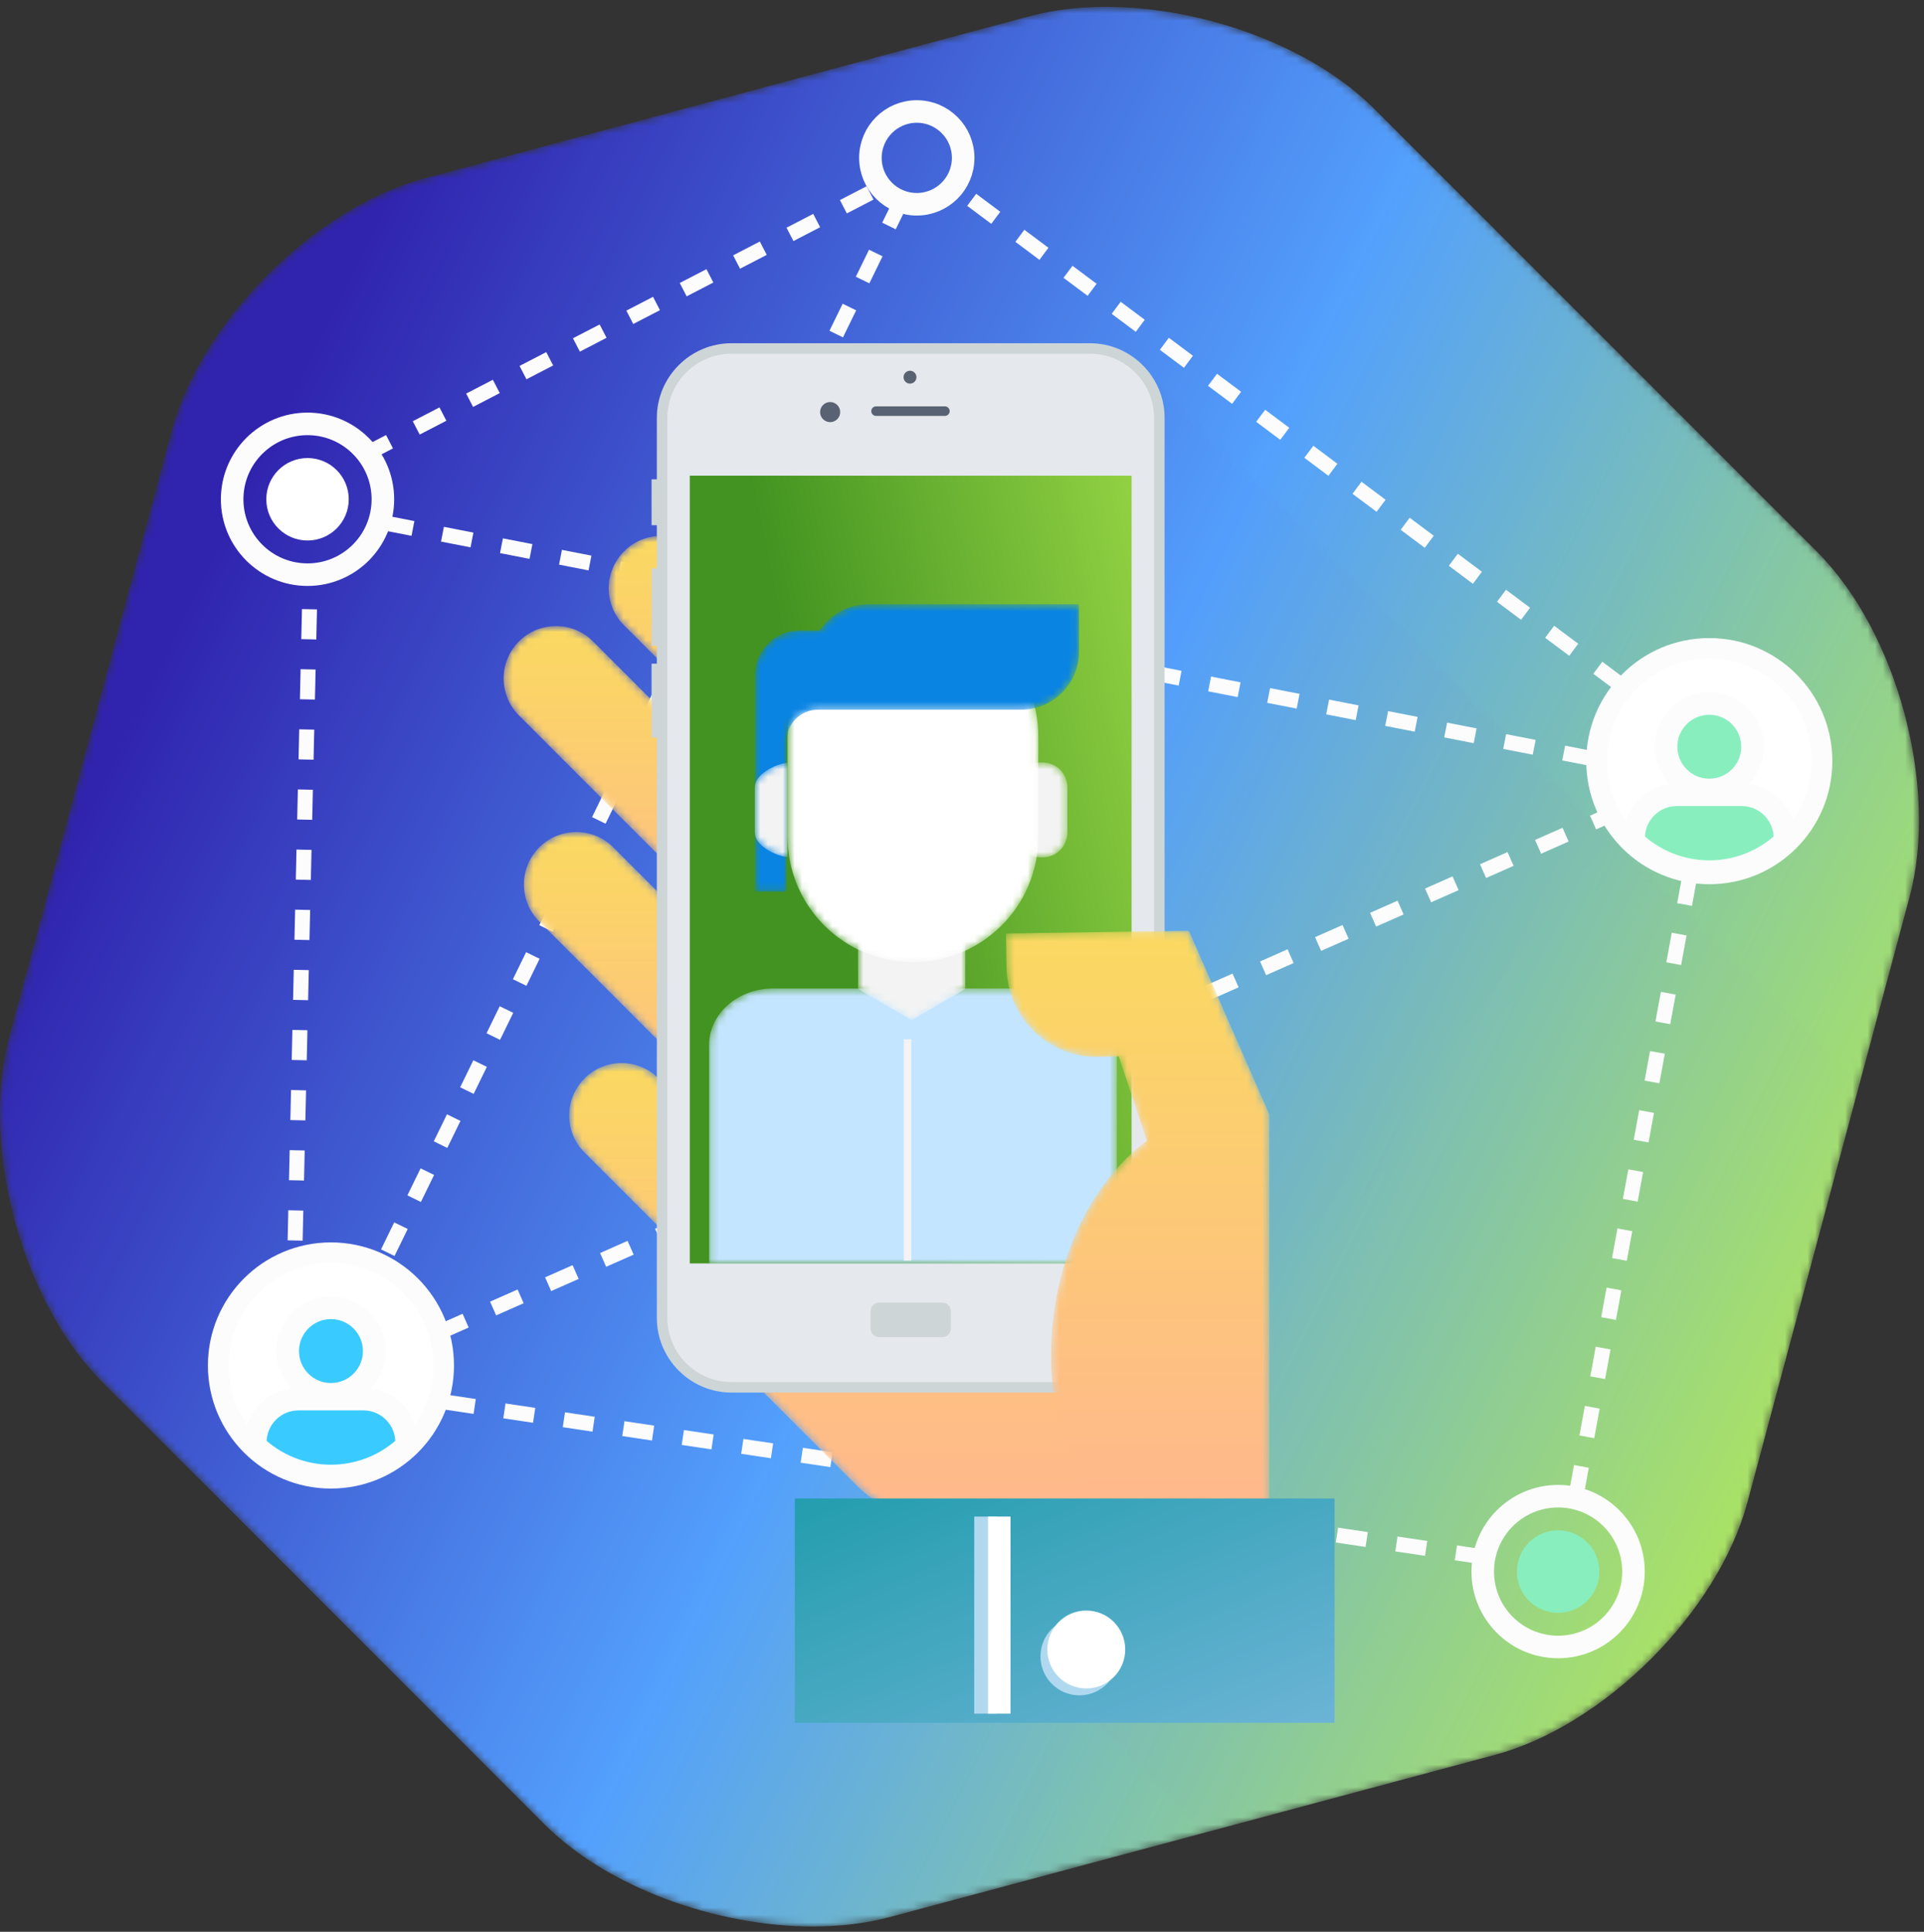 <?xml version="1.0" encoding="UTF-8"?>
<svg width="256px" height="257px" viewBox="0 0 256 257" version="1.1" xmlns="http://www.w3.org/2000/svg" xmlns:xlink="http://www.w3.org/1999/xlink">
    <rect x="0" y="0" width="256" height="257" fill="#333333" stroke="none"/>
    <!-- Generator: Sketch 49.2 (51160) - http://www.bohemiancoding.com/sketch -->
    <title>mobile-app</title>
    <desc>Created with Sketch.</desc>
    <defs>
        <path d="M147.043,0.666 C143.504,0.675 140.085,1.078 136.949,1.919 L56.422,23.5 C41.851,27.405 26.734,42.524 22.83,57.098 L1.253,137.639 C0.413,140.77 0.01,144.181 0,147.715 L0,147.988 C0.037,160.832 5.232,175.217 13.548,183.535 L72.497,242.494 C80.816,250.813 95.201,256.01 108.043,256.045 L108.29,256.045 C111.83,256.035 115.25,255.633 118.387,254.792 L198.913,233.211 C213.485,229.306 228.602,214.187 232.507,199.612 L254.083,119.073 C257.987,104.499 252.454,83.845 241.787,73.177 L182.837,14.216 C174.521,5.898 160.136,0.701 147.295,0.666 L147.043,0.666 Z" id="path-1"></path>
        <linearGradient x1="0.258%" y1="49.75%" x2="88.84%" y2="93.142%" id="linearGradient-3">
            <stop stop-color="#3023AE" offset="0%"></stop>
            <stop stop-color="#53A0FD" offset="47.525%"></stop>
            <stop stop-color="#B4EC51" offset="100%"></stop>
        </linearGradient>
        <path d="M0.133,56.985 L65.048,121.91 L28.477,158.489 L66.02,196.038 L104.741,185.66 C119.313,181.755 134.43,166.636 138.335,152.061 L153.264,96.338 L57.026,0.083 L0.133,56.985 Z" id="path-4"></path>
        <linearGradient x1="0%" y1="0%" x2="102%" y2="101%" id="linearGradient-6">
            <stop stop-color="#3023AE" offset="0%"></stop>
            <stop stop-color="#C86DD7" offset="100%"></stop>
        </linearGradient>
        <path d="M2.803,2.395 C0.085,5.116 0.085,9.532 2.803,12.252 L39.088,48.543 C41.805,51.264 46.219,51.264 48.943,48.543 C51.662,45.82 51.662,41.407 48.943,38.684 L12.658,2.395 C11.297,1.033 9.514,0.353 7.73,0.353 C5.947,0.353 4.164,1.033 2.803,2.395" id="path-7"></path>
        <linearGradient x1="50%" y1="0%" x2="50%" y2="97.794%" id="linearGradient-9">
            <stop stop-color="#FAD961" offset="0%"></stop>
            <stop stop-color="#FFB78E" offset="100%"></stop>
        </linearGradient>
        <path d="M2.263,2.751 C-0.457,5.468 -0.457,9.884 2.263,12.61 L38.546,48.897 C41.266,51.619 45.682,51.619 48.403,48.897 C51.124,46.175 51.124,41.758 48.403,39.039 L12.118,2.751 C10.758,1.389 8.976,0.708 7.192,0.708 C5.408,0.708 3.624,1.389 2.263,2.751" id="path-10"></path>
        <path d="M2.31,2.777 C-0.411,5.497 -0.411,9.914 2.31,12.636 L38.593,48.925 C41.311,51.643 45.726,51.643 48.447,48.925 C51.172,46.206 51.172,41.789 48.447,39.068 L12.165,2.777 C10.806,1.417 9.022,0.738 7.238,0.738 C5.455,0.738 3.671,1.417 2.31,2.777" id="path-12"></path>
        <path d="M2.581,2.679 C-0.144,5.399 -0.144,9.816 2.581,12.537 L38.864,48.827 C41.577,51.546 45.994,51.546 48.715,48.827 C51.439,46.105 51.439,41.69 48.715,38.97 L12.432,2.679 C11.071,1.32 9.288,0.639 7.504,0.639 C5.722,0.639 3.94,1.32 2.581,2.679" id="path-14"></path>
        <path d="M24.39,5.125 L5.356,24.161 C-1.115,30.629 -1.115,41.121 5.356,47.588 L24.39,66.621 C25.325,67.556 26.347,68.34 27.425,69.004 C29.849,71.635 33.31,73.292 37.165,73.292 L77.682,73.292 L77.682,25.243 L67.821,25.243 C67.511,24.872 67.188,24.509 66.841,24.161 L47.811,5.125 C44.578,1.891 40.338,0.273 36.099,0.273 C31.86,0.273 27.621,1.891 24.39,5.125" id="path-16"></path>
        <linearGradient x1="159.389%" y1="60.052%" x2="50%" y2="100%" id="linearGradient-18">
            <stop stop-color="#B4EC51" offset="0%"></stop>
            <stop stop-color="#429321" offset="100%"></stop>
        </linearGradient>
        <path d="M8.667,0.494 C3.977,0.494 0.176,3.859 0.176,8.011 L0.176,37.105 L54.424,37.105 L54.424,8.011 C54.424,3.859 50.622,0.494 45.932,0.494 L8.667,0.494 Z" id="path-19"></path>
        <polygon id="path-21" points="7.931 0.539 0.798 0.539 0.798 16.117 7.931 20.238 15.066 16.117 15.066 0.539"></polygon>
        <polygon id="path-23" points="0.488 10.649 8.816 5.144 1.147 0.714"></polygon>
        <polygon id="path-25" points="0.881 5.81 9.21 10.574 8.551 0.636"></polygon>
        <path d="M4.049,0.596 C2.229,0.596 0.756,2.069 0.756,3.89 L0.756,9.929 C0.756,11.748 2.229,13.224 4.049,13.224 L4.323,13.224 C6.144,13.224 7.618,11.748 7.618,9.929 L7.618,3.89 C7.618,2.069 6.144,0.596 4.323,0.596 L4.049,0.596 Z" id="path-27"></path>
        <path d="M0.559,17.256 L0.559,30.603 C0.559,39.818 8.029,47.287 17.243,47.287 C26.455,47.287 33.925,39.818 33.925,30.603 L33.925,17.256 C33.925,8.042 26.455,0.571 17.243,0.571 C8.029,0.571 0.559,8.042 0.559,17.256" id="path-29"></path>
        <path d="M15.857,0.58 C13.157,0.58 10.783,1.969 9.405,4.07 L6.756,4.07 C3.453,4.07 0.775,6.747 0.775,10.052 L0.775,38.816 L4.983,38.816 L4.983,18.822 C4.983,16.497 6.868,14.612 9.193,14.612 L11.647,14.612 L32.343,14.612 L36.2,14.612 C40.463,14.612 43.916,11.157 43.916,6.894 L43.916,0.58 L15.857,0.58 Z" id="path-31"></path>
        <path d="M0.775,3.89 L0.775,9.929 C0.775,11.633 3.475,13.017 5.13,13.189 L5.13,0.63 C3.475,0.802 0.775,2.187 0.775,3.89" id="path-33"></path>
        <path d="M0.394,0.486 C0.389,0.661 0.367,0.826 0.37,0.997 L0.435,5.025 C0.545,11.707 6.048,17.032 12.725,16.925 L15.373,16.839 L19.114,28.078 C11.513,33.693 6.371,44.397 6.371,56.688 C6.371,66.131 9.406,74.634 14.256,80.616 L35.409,80.616 L35.409,24.568 L24.765,0.261 L24.604,0.123 L0.394,0.486 Z" id="path-35"></path>
        <linearGradient x1="0%" y1="0%" x2="102%" y2="101%" id="linearGradient-37">
            <stop stop-color="#239DAE" offset="0%"></stop>
            <stop stop-color="#6DB4D7" offset="100%"></stop>
        </linearGradient>
        <polygon id="path-38" points="0.866 12.67 0.866 24.577 14.605 36.486 14.605 0.759"></polygon>
        <path d="M4.454,0.294 C2.18,0.294 0.333,2.141 0.333,4.417 L0.333,40.144 C0.333,42.423 2.18,44.266 4.454,44.266 L40.175,44.266 C42.452,44.266 44.298,42.423 44.298,40.144 L44.298,4.417 C44.298,2.141 42.452,0.294 40.175,0.294 L4.454,0.294 Z" id="path-40"></path>
    </defs>
    <g id="landing-page" stroke="none" stroke-width="1" fill="none" fill-rule="evenodd">
        <g id="home" transform="translate(-979, -922)">
            <g id="mobile-app" transform="translate(979, 922)">
                <g id="Group-3" transform="translate(0, 0.249)">
                    <mask id="mask-2" fill="white">
                        <use xlink:href="#path-1"></use>
                    </mask>
                    <g id="Clip-2"></g>
                    <path d="M147.043,0.666 C143.504,0.675 140.085,1.078 136.949,1.919 L56.422,23.5 C41.851,27.405 26.734,42.524 22.83,57.098 L1.253,137.639 C0.413,140.77 0.01,144.181 0,147.715 L0,147.988 C0.037,160.832 5.232,175.217 13.548,183.535 L72.497,242.494 C80.816,250.813 95.201,256.01 108.043,256.045 L108.29,256.045 C111.83,256.035 115.25,255.633 118.387,254.792 L198.913,233.211 C213.485,229.306 228.602,214.187 232.507,199.612 L254.083,119.073 C257.987,104.499 252.454,83.845 241.787,73.177 L182.837,14.216 C174.521,5.898 160.136,0.701 147.295,0.666 L147.043,0.666 Z" id="Fill-1" fill="url(#linearGradient-3)" mask="url(#mask-2)"></path>
                </g>
                <g id="Group-6" transform="translate(94.171, 47.8)">
                    <mask id="mask-5" fill="white">
                        <use xlink:href="#path-4"></use>
                    </mask>
                    <g id="Clip-5"></g>
                    <path d="M0.133,56.985 L65.048,121.91 L28.477,158.489 L66.02,196.038 L104.741,185.66 C119.313,181.755 134.43,166.636 138.335,152.061 L153.264,96.338 L57.026,0.083 L0.133,56.985 Z" id="Fill-4" fill="url(#linearGradient-6)" opacity="0.139" mask="url(#mask-5)"></path>
                </g>
                <g id="Group-57" transform="translate(27.429, 13.965)">
                    <path d="M23.591,55.572 L185.632,87.196" id="Stroke-7" stroke="#FCFCFD" stroke-width="2" stroke-dasharray="4"></path>
                    <path d="M17.146,167.067 L91.862,14.037" id="Stroke-9" stroke="#FCFCFD" stroke-width="2" stroke-dasharray="4"></path>
                    <path d="M16.231,169.81 L201.175,88.11" id="Stroke-11" stroke="#FCFCFD" stroke-width="2" stroke-dasharray="4"></path>
                    <path d="M182.263,185.053 L197.886,99.998" id="Stroke-13" stroke="#FCFCFD" stroke-width="2" stroke-dasharray="4"></path>
                    <path d="M100.726,7.039 C100.726,10.448 97.964,13.21 94.554,13.21 C91.147,13.21 88.384,10.448 88.384,7.039 C88.384,3.63 91.147,0.867 94.554,0.867 C97.964,0.867 100.726,3.63 100.726,7.039 Z" id="Stroke-15" stroke="#FCFCFD" stroke-width="3"></path>
                    <path d="M23.516,52.457 C23.516,57.996 19.027,62.486 13.489,62.486 C7.95,62.486 3.46,57.996 3.46,52.457 C3.46,46.917 7.95,42.427 13.489,42.427 C19.027,42.427 23.516,46.917 23.516,52.457 Z" id="Stroke-17" stroke="#FCFCFD" stroke-width="3"></path>
                    <path d="M18.973,52.457 C18.973,55.486 16.517,57.942 13.489,57.942 C10.459,57.942 8.004,55.486 8.004,52.457 C8.004,49.427 10.459,46.972 13.489,46.972 C16.517,46.972 18.973,49.427 18.973,52.457" id="Fill-19" fill="#FFFFFF"></path>
                    <path d="M189.916,195.11 C189.916,200.65 185.426,205.141 179.888,205.141 C174.35,205.141 169.859,200.65 169.859,195.11 C169.859,189.571 174.35,185.08 179.888,185.08 C185.426,185.08 189.916,189.571 189.916,195.11 Z" id="Stroke-21" stroke="#FCFCFD" stroke-width="3"></path>
                    <path d="M185.372,195.11 C185.372,198.14 182.916,200.595 179.888,200.595 C176.859,200.595 174.404,198.14 174.404,195.11 C174.404,192.08 176.859,189.625 179.888,189.625 C182.916,189.625 185.372,192.08 185.372,195.11" id="Fill-23" fill="#88EEBE"></path>
                    <path d="M16.605,182.695 C8.334,182.695 1.605,175.966 1.605,167.693 C1.605,159.42 8.334,152.69 16.605,152.69 C24.877,152.69 31.605,159.42 31.605,167.693 C31.605,175.966 24.877,182.695 16.605,182.695" id="Fill-25" fill="#FFFFFF"></path>
                    <path d="M16.605,151.318 C7.565,151.318 0.234,158.65 0.234,167.692 C0.234,176.735 7.565,184.067 16.605,184.067 C25.647,184.067 32.976,176.735 32.976,167.692 C32.976,158.65 25.647,151.318 16.605,151.318 M16.605,154.062 C24.121,154.062 30.234,160.177 30.234,167.692 C30.234,175.209 24.121,181.324 16.605,181.324 C9.09,181.324 2.977,175.209 2.977,167.692 C2.977,160.177 9.09,154.062 16.605,154.062" id="Fill-27" fill="#FCFCFD"></path>
                    <path d="M10.854,165.776 C10.854,168.952 13.43,171.527 16.606,171.527 C19.781,171.527 22.356,168.952 22.356,165.776 C22.356,162.6 19.781,160.024 16.606,160.024 C13.43,160.024 10.854,162.6 10.854,165.776" id="Fill-29" fill="#39CBFF"></path>
                    <path d="M10.854,165.776 C10.854,168.952 13.43,171.527 16.606,171.527 C19.781,171.527 22.356,168.952 22.356,165.776 C22.356,162.6 19.781,160.024 16.606,160.024 C13.43,160.024 10.854,162.6 10.854,165.776 Z" id="Stroke-31" stroke="#FCFCFD" stroke-width="3"></path>
                    <path d="M12.292,172.167 L20.918,172.167 C24.094,172.167 26.671,174.742 26.671,177.919 L26.671,178.386 C24.04,180.865 20.504,182.392 16.606,182.392 C12.706,182.392 9.171,180.865 6.542,178.386 L6.542,177.919 C6.542,174.742 9.116,172.167 12.292,172.167" id="Fill-33" fill="#39CBFF"></path>
                    <path d="M12.292,172.167 L20.918,172.167 C24.094,172.167 26.671,174.742 26.671,177.919 L26.671,178.386 C24.04,180.865 20.504,182.392 16.606,182.392 C12.706,182.392 9.171,180.865 6.542,178.386 L6.542,177.919 C6.542,174.742 9.116,172.167 12.292,172.167 Z" id="Stroke-35" stroke="#FCFCFD" stroke-width="3"></path>
                    <path d="M200.003,102.297 C191.731,102.297 185.003,95.567 185.003,87.294 C185.003,79.021 191.731,72.291 200.003,72.291 C208.274,72.291 215.002,79.021 215.002,87.294 C215.002,95.567 208.274,102.297 200.003,102.297" id="Fill-37" fill="#FFFFFF"></path>
                    <path d="M200.003,70.92 C190.962,70.92 183.631,78.252 183.631,87.294 C183.631,96.337 190.962,103.669 200.003,103.669 C209.044,103.669 216.374,96.337 216.374,87.294 C216.374,78.252 209.044,70.92 200.003,70.92 M200.003,73.663 C207.518,73.663 213.631,79.778 213.631,87.294 C213.631,94.81 207.518,100.925 200.003,100.925 C192.487,100.925 186.374,94.81 186.374,87.294 C186.374,79.778 192.487,73.663 200.003,73.663" id="Fill-39" fill="#FCFCFD"></path>
                    <path d="M194.252,85.378 C194.252,88.553 196.827,91.128 200.003,91.128 C203.179,91.128 205.753,88.553 205.753,85.378 C205.753,82.201 203.179,79.626 200.003,79.626 C196.827,79.626 194.252,82.201 194.252,85.378" id="Fill-41" fill="#88EEBE"></path>
                    <path d="M194.252,85.378 C194.252,88.553 196.827,91.128 200.003,91.128 C203.179,91.128 205.753,88.553 205.753,85.378 C205.753,82.201 203.179,79.626 200.003,79.626 C196.827,79.626 194.252,82.201 194.252,85.378 Z" id="Stroke-43" stroke="#FCFCFD" stroke-width="3"></path>
                    <path d="M195.689,91.768 L204.316,91.768 C207.492,91.768 210.068,94.343 210.068,97.52 L210.068,97.987 C207.437,100.466 203.901,101.993 200.004,101.993 C196.103,101.993 192.569,100.466 189.939,97.987 L189.939,97.52 C189.939,94.343 192.513,91.768 195.689,91.768" id="Fill-45" fill="#88EEBE"></path>
                    <path d="M195.689,91.768 L204.316,91.768 C207.492,91.768 210.068,94.343 210.068,97.52 L210.068,97.987 C207.437,100.466 203.901,101.993 200.004,101.993 C196.103,101.993 192.569,100.466 189.939,97.987 L189.939,97.52 C189.939,94.343 192.513,91.768 195.689,91.768 Z" id="Stroke-47" stroke="#FCFCFD" stroke-width="3"></path>
                    <path d="M20.848,46.639 L90.886,10.38" id="Stroke-49" stroke="#FCFCFD" stroke-width="2" stroke-dasharray="4"></path>
                    <path d="M188.375,77.265 L100.09,11.294" id="Stroke-51" stroke="#FCFCFD" stroke-width="2" stroke-dasharray="4"></path>
                    <path d="M11.84,151.064 L13.885,61.059" id="Stroke-53" stroke="#FCFCFD" stroke-width="2" stroke-dasharray="4"></path>
                    <path d="M31.774,172.553 L170.746,193.281" id="Stroke-55" stroke="#FCFCFD" stroke-width="2" stroke-dasharray="4"></path>
                </g>
                <g id="Group-60" transform="translate(74.971, 141.073)">
                    <mask id="mask-8" fill="white">
                        <use xlink:href="#path-7"></use>
                    </mask>
                    <g id="Clip-59"></g>
                    <path d="M2.803,2.395 C0.085,5.116 0.085,9.532 2.803,12.252 L39.088,48.543 C41.805,51.264 46.219,51.264 48.943,48.543 C51.662,45.82 51.662,41.407 48.943,38.684 L12.658,2.395 C11.297,1.033 9.514,0.353 7.73,0.353 C5.947,0.353 4.164,1.033 2.803,2.395" id="Fill-58" fill="url(#linearGradient-9)" mask="url(#mask-8)"></path>
                </g>
                <g id="Group-63" transform="translate(69.486, 109.982)">
                    <mask id="mask-11" fill="white">
                        <use xlink:href="#path-10"></use>
                    </mask>
                    <g id="Clip-62"></g>
                    <path d="M2.263,2.751 C-0.457,5.468 -0.457,9.884 2.263,12.61 L38.546,48.897 C41.266,51.619 45.682,51.619 48.403,48.897 C51.124,46.175 51.124,41.758 48.403,39.039 L12.118,2.751 C10.758,1.389 8.976,0.708 7.192,0.708 C5.408,0.708 3.624,1.389 2.263,2.751" id="Fill-61" fill="url(#linearGradient-9)" mask="url(#mask-11)"></path>
                </g>
                <g id="Group-66" transform="translate(66.743, 82.549)">
                    <mask id="mask-13" fill="white">
                        <use xlink:href="#path-12"></use>
                    </mask>
                    <g id="Clip-65"></g>
                    <path d="M2.31,2.777 C-0.411,5.497 -0.411,9.914 2.31,12.636 L38.593,48.925 C41.311,51.643 45.726,51.643 48.447,48.925 C51.172,46.206 51.172,41.789 48.447,39.068 L12.165,2.777 C10.806,1.417 9.022,0.738 7.238,0.738 C5.455,0.738 3.671,1.417 2.31,2.777" id="Fill-64" fill="url(#linearGradient-9)" mask="url(#mask-13)"></path>
                </g>
                <g id="Group-69" transform="translate(80.457, 70.661)">
                    <mask id="mask-15" fill="white">
                        <use xlink:href="#path-14"></use>
                    </mask>
                    <g id="Clip-68"></g>
                    <path d="M2.581,2.679 C-0.144,5.399 -0.144,9.816 2.581,12.537 L38.864,48.827 C41.577,51.546 45.994,51.546 48.715,48.827 C51.439,46.105 51.439,41.69 48.715,38.97 L12.432,2.679 C11.071,1.32 9.288,0.639 7.504,0.639 C5.722,0.639 3.94,1.32 2.581,2.679" id="Fill-67" fill="url(#linearGradient-9)" mask="url(#mask-15)"></path>
                </g>
                <g id="Group-72" transform="translate(89.6, 131.014)">
                    <mask id="mask-17" fill="white">
                        <use xlink:href="#path-16"></use>
                    </mask>
                    <g id="Clip-71"></g>
                    <path d="M24.39,5.125 L5.356,24.161 C-1.115,30.629 -1.115,41.121 5.356,47.588 L24.39,66.621 C25.325,67.556 26.347,68.34 27.425,69.004 C29.849,71.635 33.31,73.292 37.165,73.292 L77.682,73.292 L77.682,25.243 L67.821,25.243 C67.511,24.872 67.188,24.509 66.841,24.161 L47.811,5.125 C44.578,1.891 40.338,0.273 36.099,0.273 C31.86,0.273 27.621,1.891 24.39,5.125" id="Fill-70" fill="url(#linearGradient-9)" mask="url(#mask-17)"></path>
                </g>
                <g id="Group-83" transform="translate(85.943, 45.057)">
                    <polygon id="Fill-73" fill="#CDD5D7" points="2.609 24.816 2.609 24.816 0.75 24.816 0.75 18.708 2.609 18.708"></polygon>
                    <polygon id="Fill-75" fill="#CDD5D7" points="2.609 40.848 2.609 40.848 0.75 40.848 0.75 30.542 2.609 30.542"></polygon>
                    <polygon id="Fill-77" fill="#CDD5D7" points="2.609 53.064 2.609 53.064 0.75 53.064 0.75 43.235 2.609 43.235"></polygon>
                    <path d="M69.012,130.277 C69.012,135.736 64.545,140.203 59.089,140.203 L11.376,140.203 C5.919,140.203 1.453,135.736 1.453,130.277 L1.453,10.531 C1.453,5.072 5.919,0.606 11.376,0.606 L59.089,0.606 C64.545,0.606 69.012,5.072 69.012,10.531 L69.012,130.277 Z" id="Fill-79" fill="#CDD5D7"></path>
                    <path d="M11.376,138.803 C6.677,138.803 2.852,134.98 2.852,130.278 L2.852,10.531 C2.852,5.832 6.677,2.004 11.376,2.004 L59.09,2.004 C63.789,2.004 67.613,5.832 67.613,10.531 L67.613,130.278 C67.613,134.98 63.789,138.803 59.09,138.803 L11.376,138.803 Z" id="Fill-81" fill="#E5E8EC"></path>
                </g>
                <polygon id="Fill-84" fill="url(#linearGradient-18)" points="91.783 168.08 150.565 168.08 150.565 63.286 91.783 63.286"></polygon>
                <g id="Group-94" transform="translate(108.8, 48.714)">
                    <path d="M2.992,6.11 C2.992,6.847 2.393,7.446 1.656,7.446 C0.918,7.446 0.319,6.847 0.319,6.11 C0.319,5.373 0.918,4.771 1.656,4.771 C2.393,4.771 2.992,5.373 2.992,6.11" id="Fill-86" fill="#596273"></path>
                    <path d="M13.138,1.464 C13.138,1.939 12.754,2.323 12.28,2.323 C11.804,2.323 11.424,1.939 11.424,1.464 C11.424,0.99 11.804,0.606 12.28,0.606 C12.754,0.606 13.138,0.99 13.138,1.464" id="Fill-88" fill="#596273"></path>
                    <path d="M17.56,5.982 C17.56,6.335 17.275,6.617 16.923,6.617 L7.766,6.617 C7.413,6.617 7.128,6.335 7.128,5.982 C7.128,5.63 7.413,5.344 7.766,5.344 L16.923,5.344 C17.275,5.344 17.56,5.63 17.56,5.982" id="Fill-90" fill="#596273"></path>
                    <path d="M17.718,128.019 C17.718,128.653 17.207,129.166 16.575,129.166 L8.177,129.166 C7.545,129.166 7.032,128.653 7.032,128.019 L7.032,125.726 C7.032,125.095 7.545,124.581 8.177,124.581 L16.575,124.581 C17.207,124.581 17.718,125.095 17.718,125.726 L17.718,128.019 Z" id="Fill-92" fill="#CDD5D7"></path>
                </g>
                <g id="Group-97" transform="translate(94.171, 131.014)">
                    <mask id="mask-20" fill="white">
                        <use xlink:href="#path-19"></use>
                    </mask>
                    <g id="Clip-96"></g>
                    <path d="M8.667,0.494 C3.977,0.494 0.176,3.859 0.176,8.011 L0.176,37.105 L54.424,37.105 L54.424,8.011 C54.424,3.859 50.622,0.494 45.932,0.494 L8.667,0.494 Z" id="Fill-95" fill="#C3E5FF" mask="url(#mask-20)"></path>
                </g>
                <g id="Group-100" transform="translate(113.371, 115.469)">
                    <mask id="mask-22" fill="white">
                        <use xlink:href="#path-21"></use>
                    </mask>
                    <g id="Clip-99"></g>
                    <polygon id="Fill-98" fill="#F3F3F3" mask="url(#mask-22)" points="7.931 0.539 0.798 0.539 0.798 16.117 7.931 20.238 15.066 16.117 15.066 0.539"></polygon>
                </g>
                <g id="Group-103" transform="translate(112.457, 131.014)">
                    <mask id="mask-24" fill="white">
                        <use xlink:href="#path-23"></use>
                    </mask>
                    <g id="Clip-102"></g>
                    <polygon id="Fill-101" mask="url(#mask-24)" points="0.488 10.649 8.816 5.144 1.147 0.714"></polygon>
                </g>
                <g id="Group-106" transform="translate(120.686, 130.1)">
                    <mask id="mask-26" fill="white">
                        <use xlink:href="#path-25"></use>
                    </mask>
                    <g id="Clip-105"></g>
                    <polygon id="Fill-104" mask="url(#mask-26)" points="0.881 5.81 9.21 10.574 8.551 0.636"></polygon>
                </g>
                <g id="Group-109" transform="translate(134.4, 100.838)">
                    <mask id="mask-28" fill="white">
                        <use xlink:href="#path-27"></use>
                    </mask>
                    <g id="Clip-108"></g>
                    <path d="M4.049,0.596 C2.229,0.596 0.756,2.069 0.756,3.89 L0.756,9.929 C0.756,11.748 2.229,13.224 4.049,13.224 L4.323,13.224 C6.144,13.224 7.618,11.748 7.618,9.929 L7.618,3.89 C7.618,2.069 6.144,0.596 4.323,0.596 L4.049,0.596 Z" id="Fill-107" fill="#F3F3F3" mask="url(#mask-28)"></path>
                </g>
                <g id="Group-112" transform="translate(104.229, 80.72)">
                    <mask id="mask-30" fill="white">
                        <use xlink:href="#path-29"></use>
                    </mask>
                    <g id="Clip-111"></g>
                    <path d="M0.559,17.256 L0.559,30.603 C0.559,39.818 8.029,47.287 17.243,47.287 C26.455,47.287 33.925,39.818 33.925,30.603 L33.925,17.256 C33.925,8.042 26.455,0.571 17.243,0.571 C8.029,0.571 0.559,8.042 0.559,17.256" id="Fill-110" fill="#FFFFFF" mask="url(#mask-30)"></path>
                </g>
                <g id="Group-115" transform="translate(99.657, 79.805)">
                    <mask id="mask-32" fill="white">
                        <use xlink:href="#path-31"></use>
                    </mask>
                    <g id="Clip-114"></g>
                    <path d="M15.857,0.58 C13.157,0.58 10.783,1.969 9.405,4.07 L6.756,4.07 C3.453,4.07 0.775,6.747 0.775,10.052 L0.775,38.816 L4.983,38.816 L4.983,18.822 C4.983,16.497 6.868,14.612 9.193,14.612 L11.647,14.612 L32.343,14.612 L36.2,14.612 C40.463,14.612 43.916,11.157 43.916,6.894 L43.916,0.58 L15.857,0.58 Z" id="Fill-113" fill="#0984E3" mask="url(#mask-32)"></path>
                </g>
                <g id="Group-118" transform="translate(99.657, 100.838)">
                    <mask id="mask-34" fill="white">
                        <use xlink:href="#path-33"></use>
                    </mask>
                    <g id="Clip-117"></g>
                    <path d="M0.775,3.89 L0.775,9.929 C0.775,11.633 3.475,13.017 5.13,13.189 L5.13,0.63 C3.475,0.802 0.775,2.187 0.775,3.89" id="Fill-116" fill="#F3F3F3" mask="url(#mask-34)"></path>
                </g>
                <path d="M120.757,138.263 L120.757,167.696" id="Stroke-119" stroke="#F3F3F3"></path>
                <g id="Group-123" transform="translate(133.486, 123.699)">
                    <mask id="mask-36" fill="white">
                        <use xlink:href="#path-35"></use>
                    </mask>
                    <g id="Clip-122"></g>
                    <path d="M0.394,0.486 C0.389,0.661 0.367,0.826 0.37,0.997 L0.435,5.025 C0.545,11.707 6.048,17.032 12.725,16.925 L15.373,16.839 L19.114,28.078 C11.513,33.693 6.371,44.397 6.371,56.688 C6.371,66.131 9.406,74.634 14.256,80.616 L35.409,80.616 L35.409,24.568 L24.765,0.261 L24.604,0.123 L0.394,0.486 Z" id="Fill-121" fill="url(#linearGradient-9)" mask="url(#mask-36)"></path>
                </g>
                <polygon id="Fill-124" fill="url(#linearGradient-37)" points="105.756 229.194 177.571 229.194 177.571 199.347 105.756 199.347"></polygon>
                <g id="Group-128" transform="translate(166.4, 34.998)">
                    <mask id="mask-39" fill="white">
                        <use xlink:href="#path-38"></use>
                    </mask>
                    <g id="Clip-127"></g>
                    <polygon id="Fill-126" mask="url(#mask-39)" points="0.866 12.67 0.866 24.577 14.605 36.486 14.605 0.759"></polygon>
                </g>
                <g id="Group-131" transform="translate(124.343, 31.34)">
                    <mask id="mask-41" fill="white">
                        <use xlink:href="#path-40"></use>
                    </mask>
                    <g id="Clip-130"></g>
                    <path d="M4.454,0.294 C2.18,0.294 0.333,2.141 0.333,4.417 L0.333,40.144 C0.333,42.423 2.18,44.266 4.454,44.266 L40.175,44.266 C42.452,44.266 44.298,42.423 44.298,40.144 L44.298,4.417 C44.298,2.141 42.452,0.294 40.175,0.294 L4.454,0.294 Z" id="Fill-129" mask="url(#mask-41)"></path>
                </g>
                <g id="Group-142" transform="translate(130.743, 201.7)">
                    <path d="M0.385,26.275 L0.385,0.059" id="Stroke-134" stroke="#B0D9EF" stroke-width="3"></path>
                    <path d="M2.213,26.275 L2.213,0.059" id="Stroke-136" stroke="#FFFFFF" stroke-width="3"></path>
                    <path d="M18.061,18.655 C18.061,21.517 15.741,23.837 12.88,23.837 C10.019,23.837 7.699,21.517 7.699,18.655 C7.699,15.793 10.019,13.473 12.88,13.473 C15.741,13.473 18.061,15.793 18.061,18.655" id="Fill-138" fill="#B0D9EF"></path>
                    <path d="M18.975,17.74 C18.975,20.602 16.655,22.922 13.795,22.922 C10.933,22.922 8.613,20.602 8.613,17.74 C8.613,14.879 10.933,12.559 13.795,12.559 C16.655,12.559 18.975,14.879 18.975,17.74" id="Fill-140" fill="#FFFFFF"></path>
                </g>
            </g>
        </g>
    </g>
</svg>